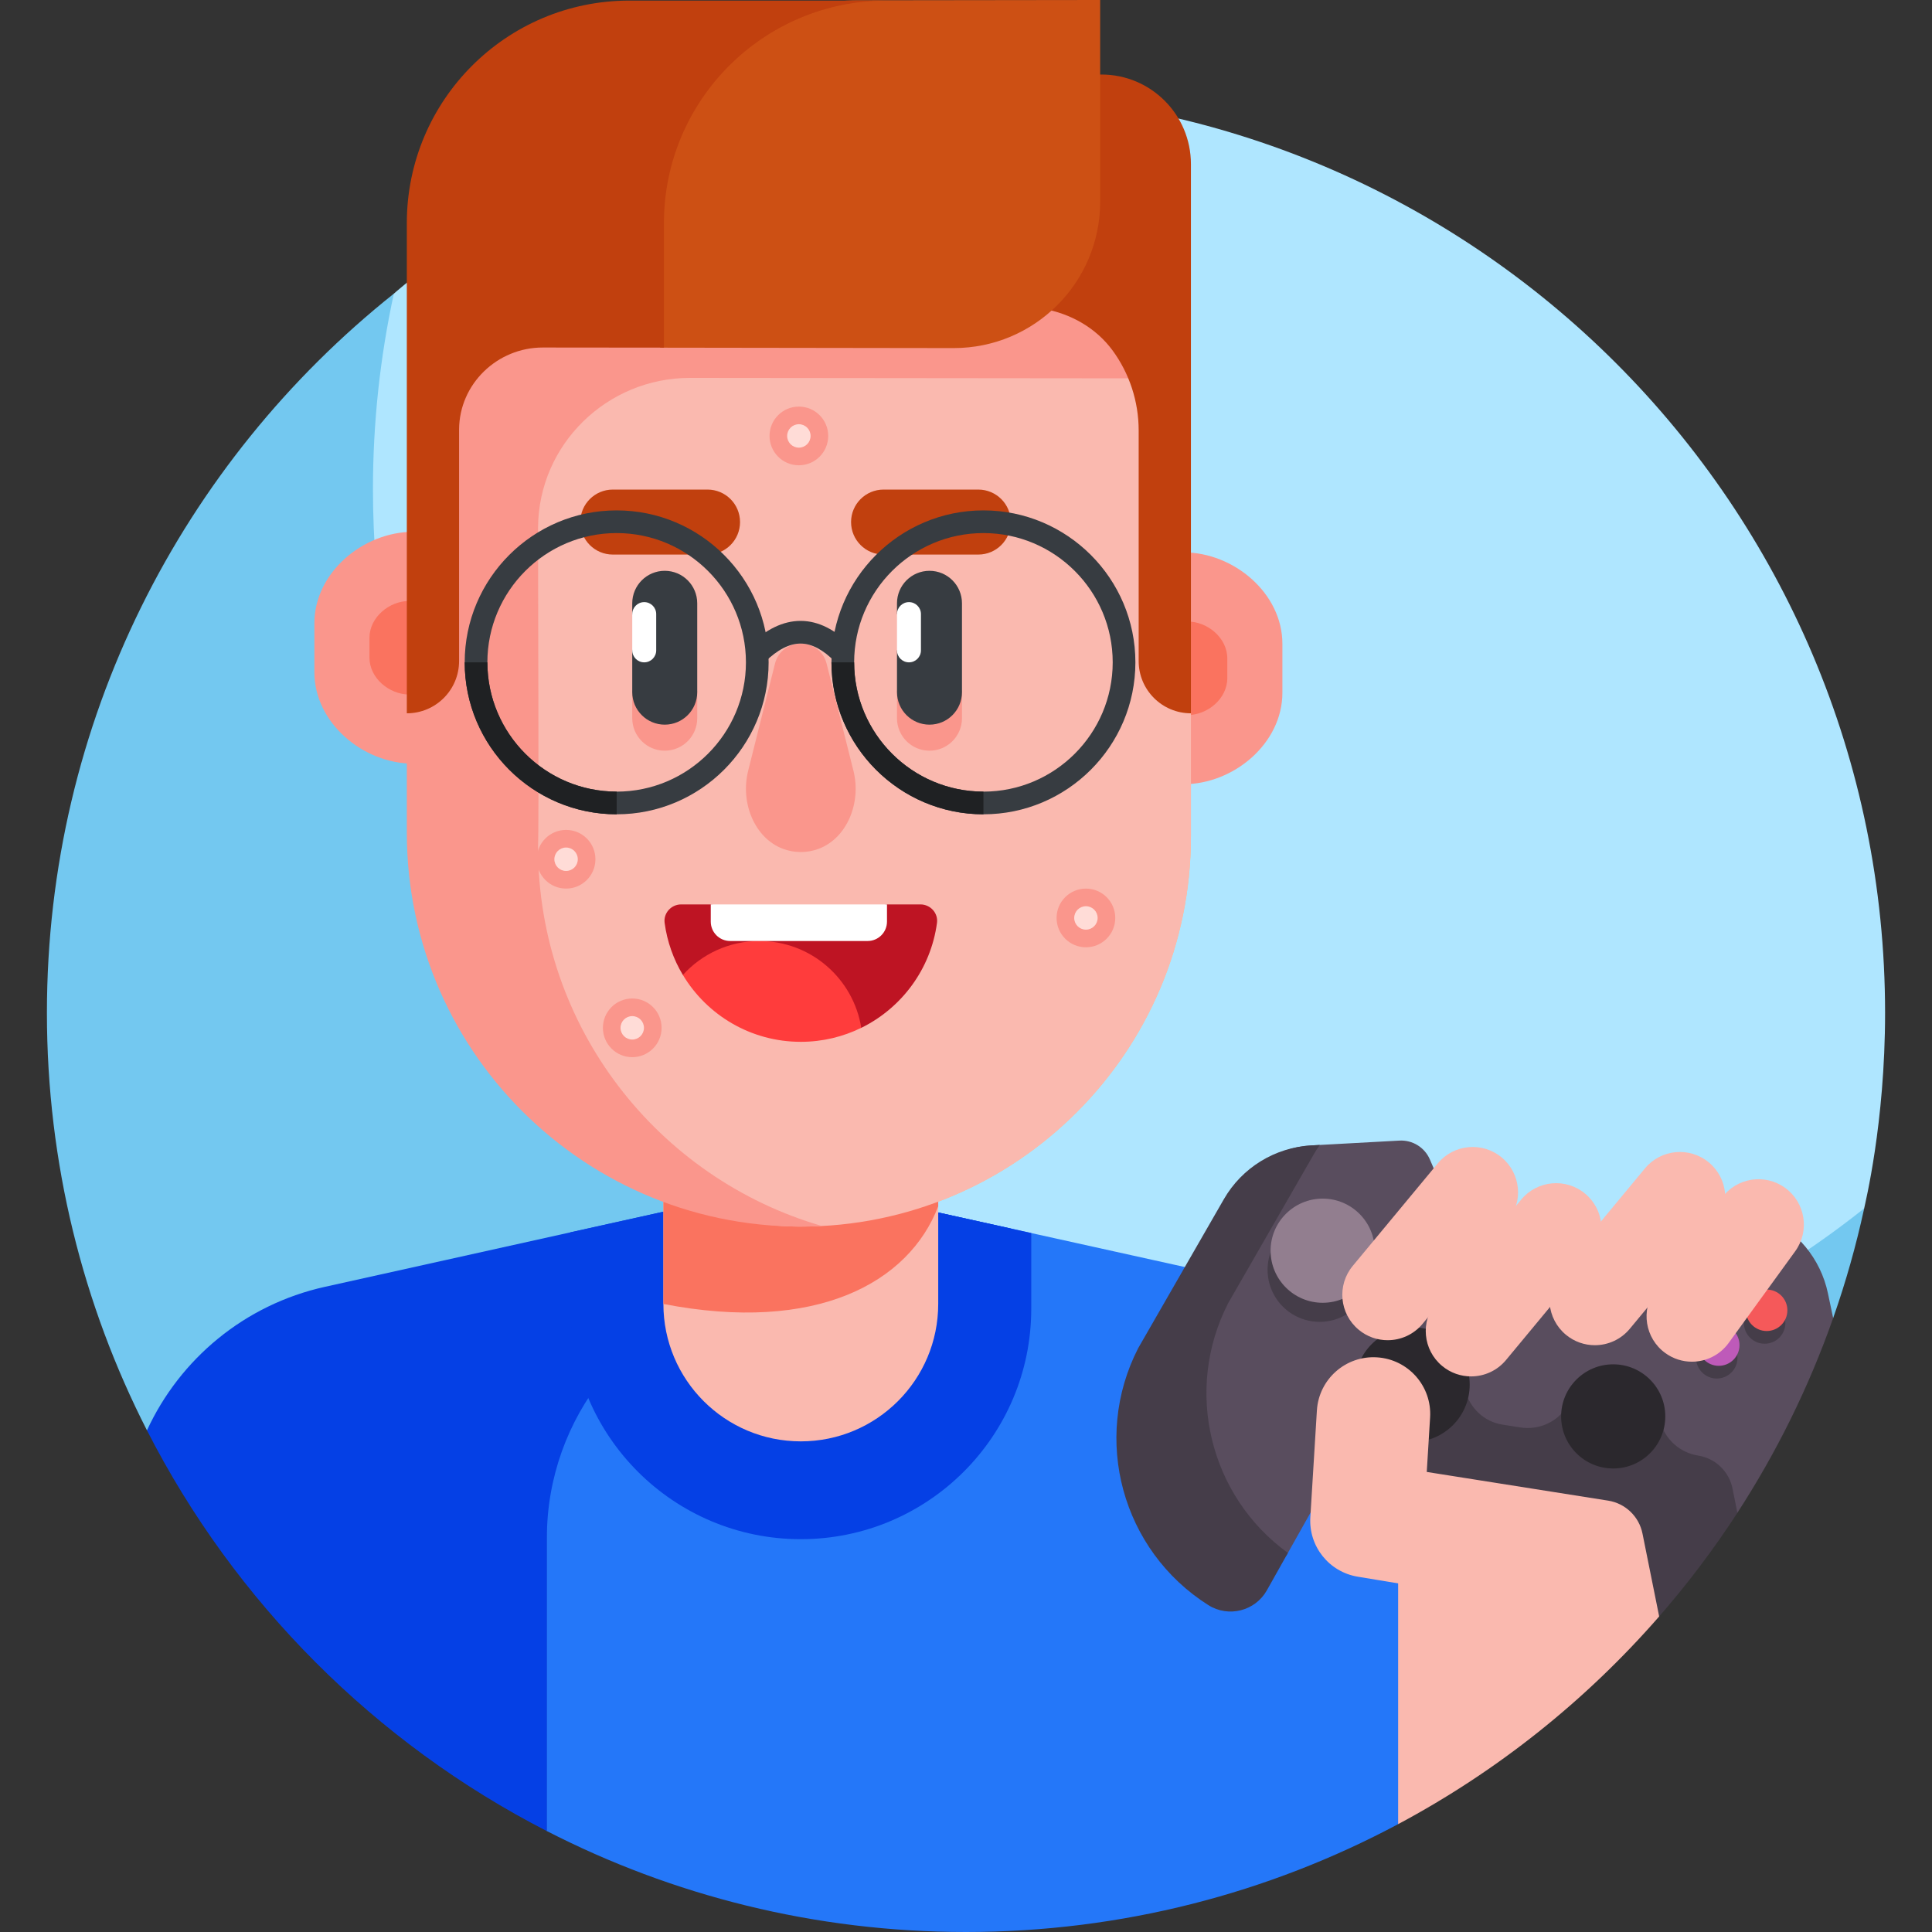 <svg id="Layer_1" enable-background="new 0 0 511 511" height="512" viewBox="0 0 511 511" width="512" xmlns="http://www.w3.org/2000/svg"><rect x="0" y="0" width="511" height="511" fill="#333333" stroke="none"/><g><g><path d="m255.5 24.818c-93.548 0-151.174 52.767-151.333 52.856 0 0-2.396 2.99-2.844 4.978-3.64 16.157-7.04 37.811-7.04 53.612 0 134.255 113.217 243.064 247.472 243.064 51.699 0 109.217-24.778 147.713-54.57.861-.666 3.593-5.144 3.593-5.144.169-1.036 5.53-22.38 5.53-51.705 0-134.255-108.836-243.091-243.091-243.091z" fill="#afe6ff"/><g fill="#73c8f0"><path d="m98.643 129.375c0-17.746 1.914-35.036 5.524-51.701-55.906 44.538-91.758 113.201-91.758 190.235 0 39.754 9.543 77.279 26.462 110.41l234.45-15.612c-100.948-29.55-174.678-122.831-174.678-233.332z"/><path d="m440.446 351.577 44.412-2.958c3.306-9.406 6.054-19.087 8.203-29.005-16.015 12.757-33.677 23.535-52.615 31.963z"/></g></g><g><g><g><g><path d="m312.99 207.423-3.269-26.007 3.269-35.324c13.361 0 26.193 10.832 26.193 24.193v12.946c0 13.36-12.832 24.192-26.193 24.192z" fill="#fa968c"/></g></g></g><g><g><g><path d="m314.041 189.133-1.319-10.496 1.319-14.256c5.392 0 10.571 4.371 10.571 9.764v5.224c0 5.392-5.179 9.764-10.571 9.764z" fill="#fa735f"/></g></g></g><g><g><g><path d="m109.343 201.986 3.269-26.007-3.269-35.324c-13.361 0-26.193 10.832-26.193 24.193v12.946c0 13.361 12.832 24.192 26.193 24.192z" fill="#fa968c"/></g></g></g><g><g><g><path d="m108.292 183.696 1.319-10.496-1.319-14.256c-5.392 0-10.571 4.371-10.571 9.764v5.224c0 5.393 5.179 9.764 10.571 9.764z" fill="#fa735f"/></g></g></g><path d="m337.152 340.382-125.856-27.85c-39.006 8.657-66.762 43.25-66.762 83.205v88.512c33.267 17.099 70.989 26.751 110.966 26.751 41.162 0 80.119-10.288 114.296-28.525l20.701-75.653c0-31.916-22.183-59.544-53.345-66.44z" fill="#2477f9"/><path d="m211.296 312.532-125.358 27.824c-21.291 4.726-38.383 19.13-47.066 37.963 23.225 45.477 60.349 82.674 105.771 105.99v-77.522c0-31.9 22.16-59.518 53.302-66.43l69.439-15.412z" fill="#0540e5"/><g><path d="m211.807 407.103c33.664 0 60.953-27.29 60.953-60.953v-20.016l-61.464-13.601-60.443 13.416v20.202c0 33.662 27.29 60.952 60.954 60.952z" fill="#0540e5"/></g><g><g><g><path d="m211.807 381.231c-20.073 0-36.344-16.272-36.344-36.344v-81.407h72.689v81.406c-.001 20.073-16.273 36.345-36.345 36.345z" fill="#fab9af"/></g></g></g><g><g><g><path d="m310.401 135.963c0-33.168-21.278-63.497-54.445-63.497h-88.298c-9.464 0-18.132 2.477-25.694 6.777v175.309c0 38.264 30.776 69.577 69.038 69.867.268.002.537.003.805.003 56.987 0 103.183-46.197 103.183-103.183v-32.575z" fill="#ffbe82"/></g></g></g><g><path d="m175.462 263.48v81.406c40.413 7.849 64.954-5.603 72.689-25.837v-55.569z" fill="#fa735f"/></g><g><g><g><path d="m310.401 135.963c0-33.168-21.278-63.497-54.445-63.497h-88.298c-9.464 0-18.132 2.477-25.694 6.777v175.309c0 38.264 30.776 69.577 69.038 69.867.268.002.537.003.805.003 56.987 0 103.183-46.197 103.183-103.183v-32.575z" fill="#fab9af"/></g></g></g><g><g><g><path d="m167.225 182.68v7.276c0 4.746 3.848 8.594 8.594 8.594s8.594-3.848 8.594-8.594v-7.276z" fill="#fa968c"/></g></g></g><g><g><g><path d="m237.248 182.68v7.276c0 4.746 3.848 8.594 8.594 8.594s8.594-3.848 8.594-8.594v-7.276z" fill="#fa968c"/></g></g></g><g><g><g><path d="m175.818 191.667c-4.746 0-8.594-3.848-8.594-8.594v-11.055l3.168-4.797-3.168-4.797v-2.855c0-4.746 3.848-8.594 8.594-8.594s8.594 3.848 8.594 8.594v23.504c0 4.746-3.848 8.594-8.594 8.594z" fill="#373c41"/></g></g></g><g><g><g><path d="m245.842 191.667c-4.746 0-8.594-3.848-8.594-8.594v-11.055l3.168-4.797-3.168-4.797v-2.855c0-4.746 3.848-8.594 8.594-8.594s8.594 3.848 8.594 8.594v23.504c0 4.746-3.848 8.594-8.594 8.594z" fill="#373c41"/></g></g></g><g><path d="m298.226 100.066c.986.001 1.96-.047 2.928-.119-9.264-16.253-25.025-27.482-45.198-27.482h-88.299c-9.464 0-18.132 2.477-25.694 6.777v2.196c-19.413 9.058-32.087 28.451-32.087 52.25l-2.274 54.974v31.554c0 59.556 49.9 107.227 109.797 104.054-43.381-12.598-75.091-52.632-75.091-100.077.258-5.863 0-62.674 0-84.254 0-.154.001-.307.002-.461.165-21.948 18.249-39.549 40.197-39.527z" fill="#fa968c"/></g><g><g><g><g><path d="m187.141 146.678h-25.062c-4.746 0-8.594-3.848-8.594-8.594 0-4.746 3.848-8.594 8.594-8.594h25.062c4.746 0 8.594 3.848 8.594 8.594 0 4.746-3.848 8.594-8.594 8.594z" fill="#c1400e"/></g></g></g></g><g><g><g><g><path d="m258.757 146.678h-25.062c-4.746 0-8.594-3.848-8.594-8.594 0-4.746 3.848-8.594 8.594-8.594h25.062c4.746 0 8.594 3.848 8.594 8.594 0 4.746-3.848 8.594-8.594 8.594z" fill="#c1400e"/></g></g></g></g><g><path d="m243.451 239.211h-8.849l-23.305 4.838-23.305-4.838h-7.828c-2.626 0-4.724 2.292-4.374 4.895.67 4.979 2.349 9.638 4.823 13.766l47.189 13.984c10.657-5.231 18.378-15.528 20.023-27.75.35-2.603-1.748-4.895-4.374-4.895z" fill="#be1423"/></g><g><g><g><path d="m197.882 203.866c-2.136 8.531 1.746 17.824 9.171 20.625 1.494.564 3.092.869 4.754.869 1.661 0 3.26-.305 4.754-.869 7.425-2.801 11.308-12.094 9.171-20.625l-7.082-28.282c-1.783-7.12-11.902-7.12-13.685 0z" fill="#fa968c"/></g></g></g><g><g><path d="m291.311 19.712c13.078 0 23.679 10.602 23.679 23.679v93.117.003 52.153c-7.633 0-13.821-6.188-13.821-13.821v-60.986c0-7.735-2.484-15.143-6.897-21.16-4.411-6.014-11.149-9.793-18.499-11.054-.1-.017-.169-.033-.201-.048l5-61.882h10.739z" fill="#c1400e"/></g></g><g><path d="m170.393 175.186c-1.75 0-3.168-1.418-3.168-3.168v-9.594c0-1.75 1.418-3.168 3.168-3.168 1.75 0 3.168 1.418 3.168 3.168v9.594c0 1.75-1.419 3.168-3.168 3.168z" fill="#fff"/></g><g><path d="m240.416 175.186c-1.75 0-3.168-1.418-3.168-3.168v-9.594c0-1.75 1.418-3.168 3.168-3.168 1.75 0 3.168 1.418 3.168 3.168v9.594c0 1.75-1.418 3.168-3.168 3.168z" fill="#fff"/></g><g><path d="m180.616 257.869c6.351 10.593 17.941 17.686 31.19 17.686 5.74 0 11.166-1.335 15.992-3.704-2.075-13.015-13.347-22.963-26.946-22.963-8.026-.001-15.242 3.465-20.236 8.981z" fill="#ff3c3c"/></g><g><path d="m229.475 248.887h-36.357c-2.831 0-5.127-2.295-5.127-5.127v-4.55h46.611v4.55c-.001 2.832-2.296 5.127-5.127 5.127z" fill="#fff"/></g><g><path d="m174.589 52.376v39.581l77.634.108c21.404.021 38.766-17.324 38.766-38.728v-53.337l-64.171.081c-28.856.037-52.229 23.439-52.229 52.295z" fill="#cd5014"/></g><g><g><path d="m175.606 59.015c0-32.485 26.318-58.827 58.803-58.857h-68.004c-32.485.03-58.803 26.373-58.803 58.857v77.493.003 52.153c7.633 0 13.821-6.188 13.821-13.821v-61.026c0-.081 0-.162.001-.242.082-12.047 10.103-21.672 22.151-21.66l32.032.031v-32.931z" fill="#c1400e"/></g></g><g><path d="m163.102 215.379c-22.163 0-40.193-18.03-40.193-40.193 0-22.162 18.03-40.192 40.193-40.192s40.193 18.03 40.193 40.192c0 22.163-18.03 40.193-40.193 40.193zm0-74.385c-18.854 0-34.193 15.339-34.193 34.192 0 18.854 15.339 34.193 34.193 34.193s34.193-15.339 34.193-34.193-15.339-34.192-34.193-34.192z" fill="#373c41"/></g><g><path d="m260.109 215.379c-22.163 0-40.193-18.03-40.193-40.193 0-22.162 18.03-40.192 40.193-40.192s40.193 18.03 40.193 40.192c0 22.163-18.031 40.193-40.193 40.193zm0-74.385c-18.854 0-34.193 15.339-34.193 34.192 0 18.854 15.339 34.193 34.193 34.193s34.193-15.339 34.193-34.193-15.339-34.192-34.193-34.192z" fill="#373c41"/></g><g><path d="m163.102 215.379c-22.163 0-40.193-18.03-40.193-40.193h6c0 18.854 15.339 34.193 34.193 34.193z" fill="#1f2123"/></g><g><path d="m260.109 215.379c-22.163 0-40.193-18.03-40.193-40.193h6c0 18.854 15.339 34.193 34.193 34.193z" fill="#1f2123"/></g><g><path d="m202.322 175.076-4.2-4.285c4.448-4.36 9.028-6.569 13.618-6.569.056 0 .112 0 .168.001 4.558.053 9.009 2.28 13.231 6.619l-4.3 4.184c-3.069-3.153-6.098-4.77-9.001-4.804-.032 0-.063 0-.095 0-2.966-.001-6.134 1.631-9.421 4.854z" fill="#373c41"/></g><g><circle cx="287.218" cy="242.788" fill="#fa968c" r="7.761"/></g><g><circle cx="287.218" cy="242.788" fill="#ffdcd7" r="3.098"/></g><g><circle cx="149.725" cy="227.265" fill="#fa968c" r="7.761"/></g><g><circle cx="149.725" cy="227.265" fill="#ffdcd7" r="3.098"/></g><g><circle cx="211.296" cy="115.302" fill="#fa968c" r="7.761"/></g><g><circle cx="211.296" cy="115.302" fill="#ffdcd7" r="3.098"/></g><g><circle cx="167.225" cy="271.855" fill="#fa968c" r="7.761"/></g><g><circle cx="167.225" cy="271.855" fill="#ffdcd7" r="3.098"/></g><path d="m369.796 385.798v96.677c26.211-13.986 49.611-32.648 69.04-54.932l4.633-41.745z" fill="#fab9af"/><g><g><g><path d="m355.46 385.347-1.322 2.27z" fill="#695a6e"/></g></g><g><path d="m483.471 342.051c-1.941-9.191-8.291-16.833-16.97-20.425l-18.569-7.685c-2.846-1.178-6.111-.677-8.473 1.299l-10.358 8.664c-3.545 2.966-8.2 4.253-12.765 3.531l-22.631-3.58c-5.422-.858-10.026-4.436-12.196-9.478l-3.316-7.705c-1.372-3.188-4.587-5.181-8.053-4.992l-23.321 1.276c-.291.016-.581.036-.871.061-10.867.929-19.603 9.365-21.307 20.138l-12.873 81.383c-.133.843-.395 1.621-.755 2.329l29.204 4.619 10.731-19.081c1.598-2.841 4.329-4.759 7.4-5.386-.034-.517-.024-1.043.036-1.571.483-4.287 5.007-7.288 9.13-6.636l79.816 12.625c.605-.059 1.222-.063 1.844.007 4.287.483 7.288 5.006 6.636 9.13l3.717-.45c10.353-15.946 18.898-33.206 25.33-51.507z" fill="#594d5e"/><g><path d="m324.853 344.659 22.65-39.384c.486-.846 1.014-1.659 1.577-2.441l-2.262.124c-9.621.527-18.323 5.883-23.126 14.236l-22.65 39.385c-12.33 24.037-4.287 53.51 18.544 67.952 5.332 3.373 12.402 1.589 15.495-3.911l5.557-9.881c-20.7-15.004-27.604-43.038-15.785-66.08z" fill="#453d49"/></g><g><circle cx="349.042" cy="335.844" fill="#453d49" r="13.775"/></g><path d="m458.234 393.692c-.908-4.513-4.528-7.985-9.075-8.704-4.763-.754-8.717-4.193-9.959-8.853-1.354-5.081-5.577-9.185-11.164-10.068-5.582-.883-10.873 1.715-13.731 6.137-2.616 4.049-7.44 6.095-12.201 5.342l-4.743-.75c-4.868-.77-8.681-4.444-9.885-9.223-1.474-5.848-6.388-10.556-12.854-11.365-7.895-.988-15.329 4.447-16.789 12.268-.364 1.953-.338 3.882.022 5.711.578 2.939.148 5.986-1.32 8.597l-1.672 2.974-5.154 8.854 1.323-2.273c2.309-3.967 6.818-6.108 11.352-5.391l3.713.587 59.251 9.372c4.547.719 8.167 4.191 9.075 8.704l4.413 21.932c7.514-8.618 14.433-17.777 20.692-27.417z" fill="#453d49"/><g><circle cx="426.681" cy="374.629" fill="#2b282d" r="13.775"/></g><g><circle cx="349.839" cy="330.801" fill="#927e8f" r="13.775"/></g><g><circle cx="457.531" cy="337.261" fill="#453d49" r="5.481"/></g><g><circle cx="454.072" cy="359.132" fill="#453d49" r="5.481"/></g><g><circle cx="466.737" cy="349.927" fill="#453d49" r="5.481"/></g><g><circle cx="444.866" cy="346.467" fill="#453d49" r="5.481"/></g><g><circle cx="373.549" cy="366.225" fill="#2b282d" r="15.177"/></g><g><circle cx="458.063" cy="333.899" fill="#ffc305" r="5.481"/></g><g><circle cx="454.603" cy="355.77" fill="#be5ab9" r="5.481"/></g><g><circle cx="467.269" cy="346.564" fill="#f5595a" r="5.481"/></g><g><circle cx="445.398" cy="343.105" fill="#5ab4ff" r="5.481"/></g></g></g><g><path d="m367.024 354.477c-2.7 0-5.415-.905-7.655-2.764-5.101-4.231-5.806-11.796-1.575-16.897l22.485-27.108c4.231-5.103 11.797-5.806 16.897-1.575 5.101 4.231 5.806 11.796 1.575 16.897l-22.485 27.108c-2.372 2.861-5.794 4.339-9.242 4.339z" fill="#fab9af"/></g><g><path d="m389.093 364.049c-2.7 0-5.415-.905-7.655-2.764-5.101-4.231-5.806-11.796-1.575-16.897l22.485-27.108c4.231-5.103 11.797-5.806 16.897-1.575 5.101 4.231 5.806 11.796 1.575 16.897l-22.485 27.108c-2.373 2.862-5.795 4.339-9.242 4.339z" fill="#fab9af"/></g><g><path d="m421.824 355.797c-2.699 0-5.414-.905-7.654-2.764-5.101-4.231-5.806-11.797-1.575-16.897l22.486-27.108c4.231-5.103 11.797-5.807 16.897-1.575 5.101 4.231 5.806 11.797 1.575 16.897l-22.486 27.108c-2.373 2.862-5.796 4.339-9.243 4.339z" fill="#fab9af"/></g><g><path d="m447.495 360.16c-2.444 0-4.909-.744-7.039-2.289-5.364-3.893-6.556-11.396-2.664-16.76l17.607-24.262c3.893-5.365 11.395-6.557 16.76-2.664 5.364 3.893 6.556 11.396 2.664 16.76l-17.607 24.262c-2.347 3.235-6.008 4.953-9.721 4.953z" fill="#fab9af"/></g><g><path d="m418.51 426.647c-.813 0-1.638-.066-2.467-.203l-56.946-9.422c-7.586-1.255-12.995-8.044-12.523-15.719l1.735-28.244c.507-8.269 7.625-14.568 15.891-14.052 8.269.508 14.56 7.623 14.052 15.892l-.905 14.734 43.593 7.213c8.173 1.353 13.702 9.074 12.35 17.247-1.215 7.345-7.573 12.554-14.78 12.554z" fill="#fab9af"/></g></g></g></svg>